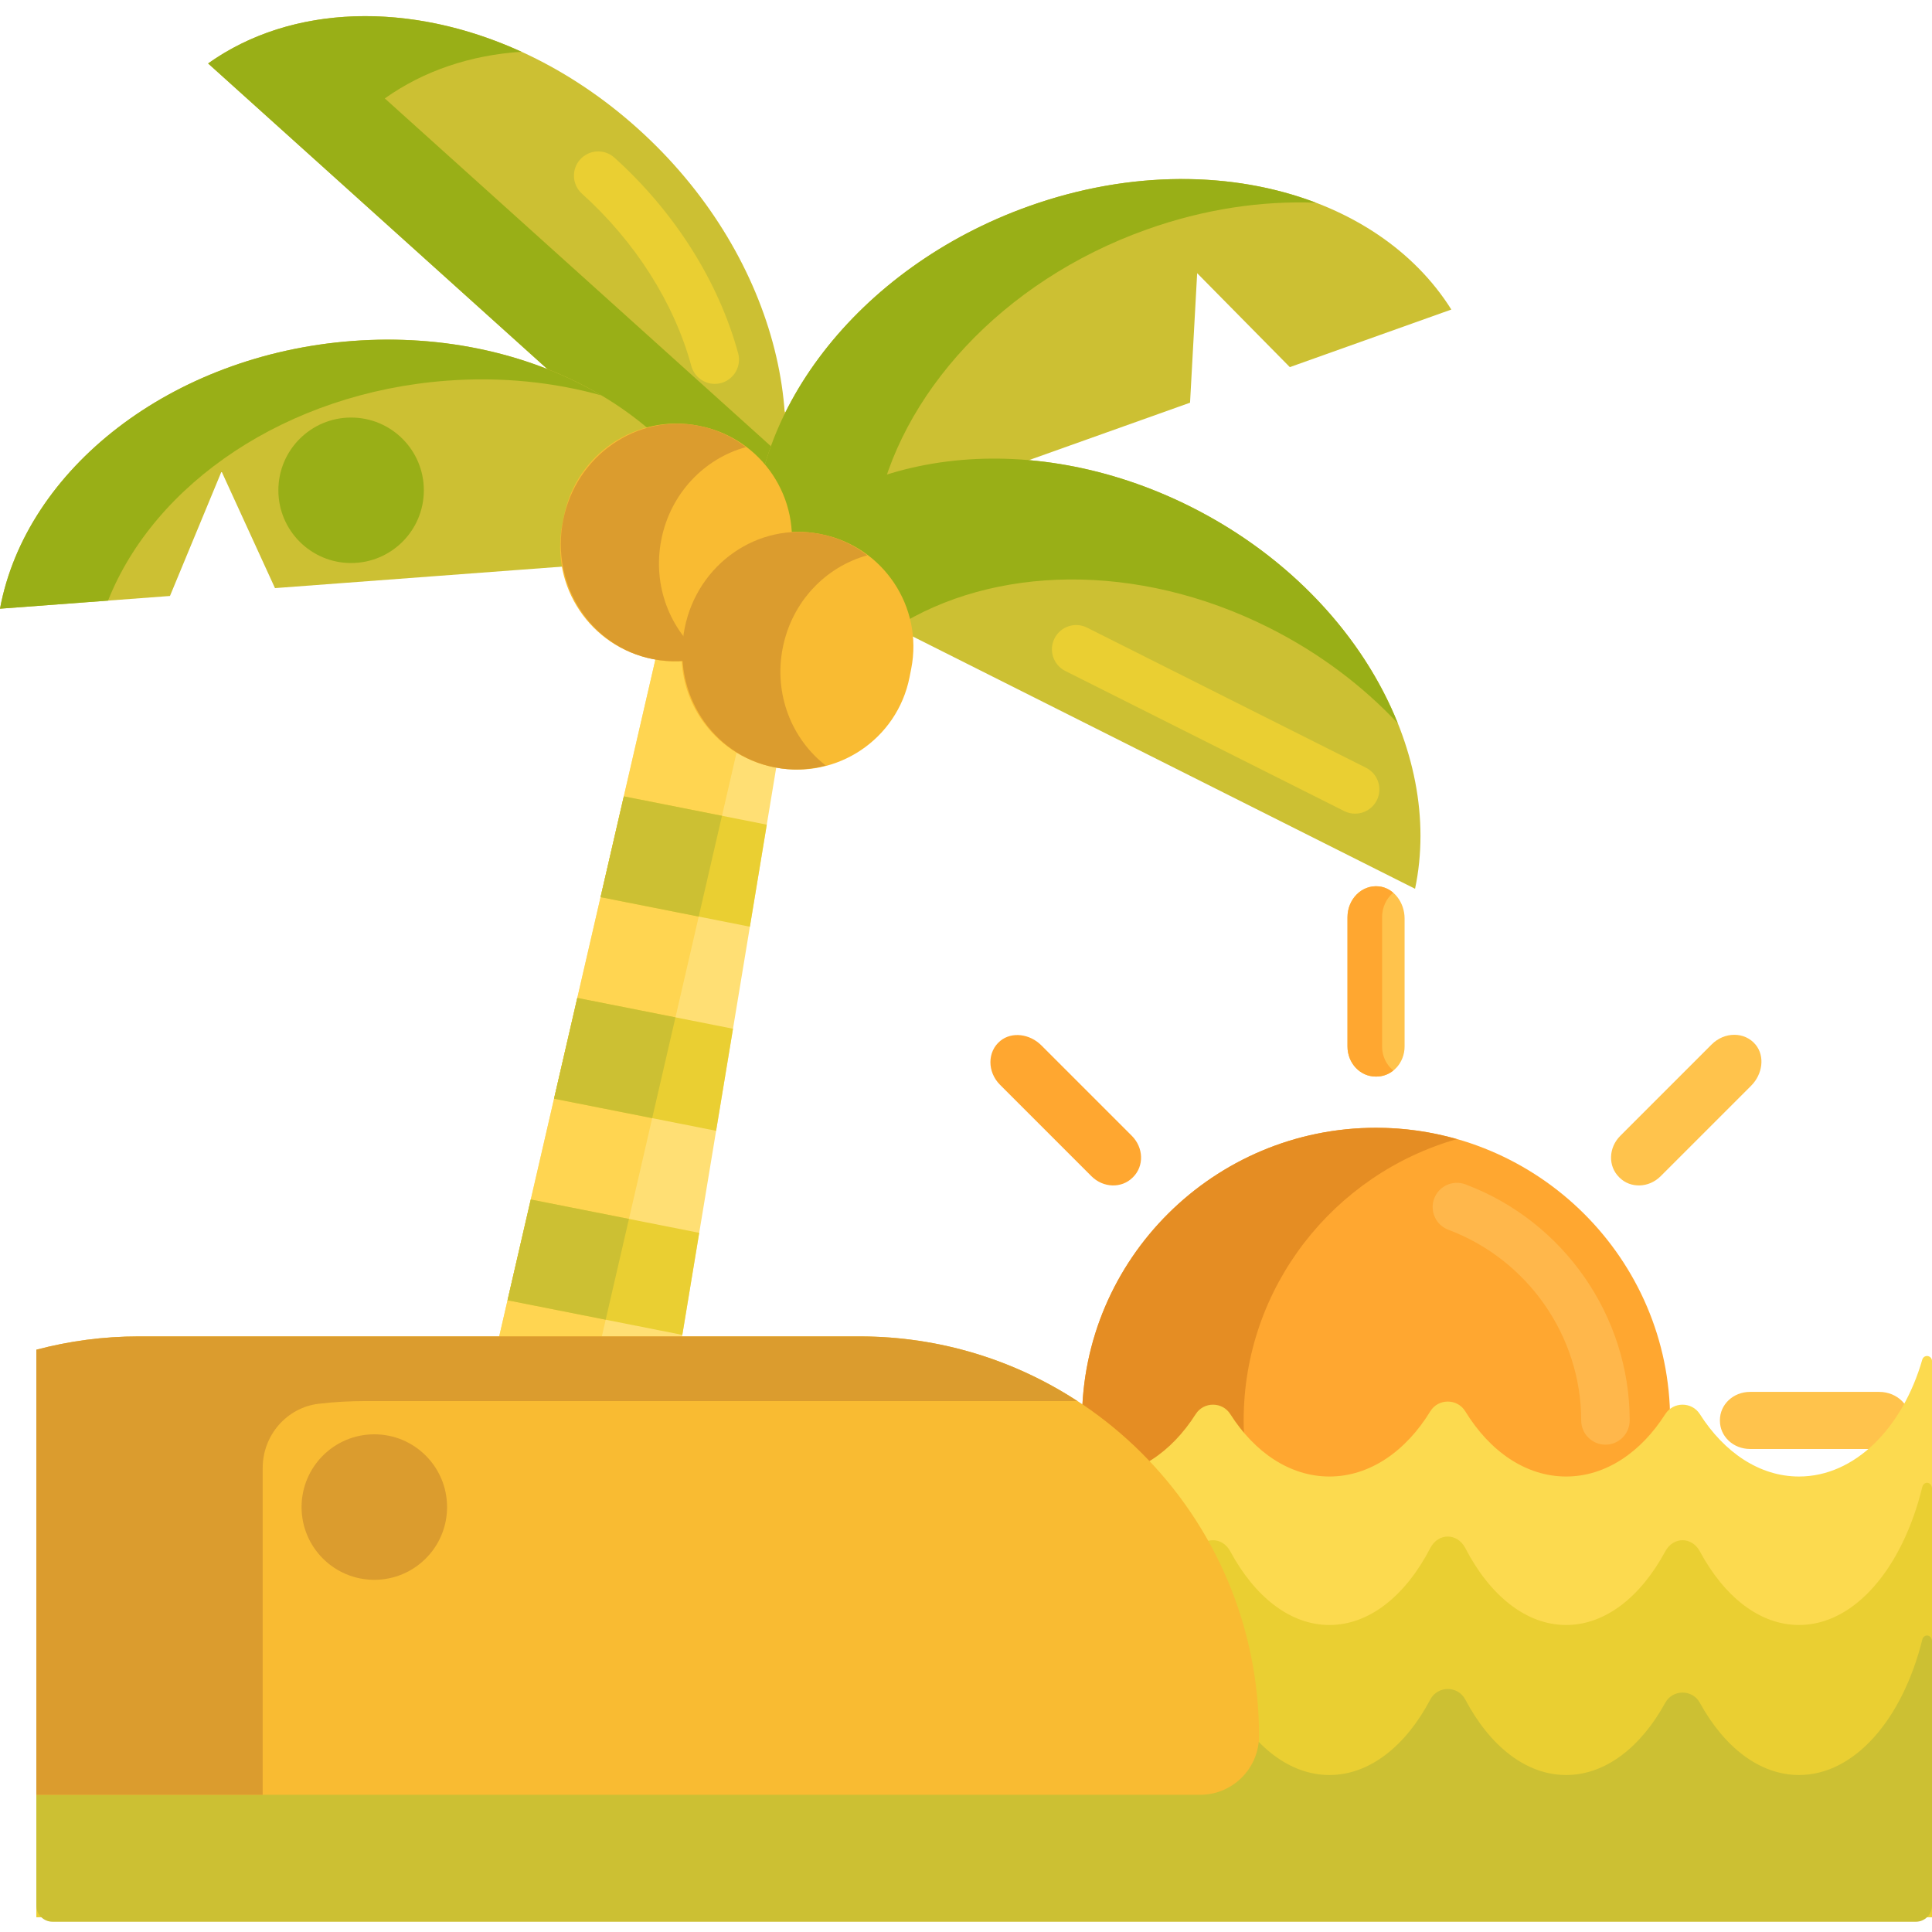 <svg height="477pt" viewBox="0 -3 477.99 477" width="477pt" xmlns="http://www.w3.org/2000/svg"><path d="m400.602 287.773c.02.02.035.039.055.059 2.715 2.715 7.262 2.613 10.207-.332l22.379-22.379c2.828-2.828 3.453-7.266 1.125-10.133-2.672-3.285-7.715-3.262-10.883-.09l-22.609 22.613c-2.945 2.941-3.051 7.492-.332 10.203.02.02.035.039.059.059zm0 0" fill="#ffc34c"/><path d="m280.289 287.773c.02-.02.035-.039.059-.059 2.715-2.711 2.613-7.258-.332-10.203l-22.379-22.379c-2.832-2.832-7.266-3.453-10.133-1.125-3.289 2.672-3.262 7.711-.094 10.879l22.613 22.613c2.945 2.945 7.496 3.047 10.207.332zm0 0" fill="#ffa730"/><path d="m255.371 347.93c0-.027 0-.055 0-.082.004-3.836-3.285-6.98-7.449-6.98h-31.648c-4 0-7.578 2.695-7.957 6.367-.438 4.215 3.145 7.758 7.629 7.758h31.977c4.164 0 7.453-3.141 7.449-6.98 0-.027 0-.055 0-.082zm0 0" fill="#ffa730"/><path d="m425.52 347.93v.082c-.004 3.84 3.285 6.98 7.453 6.98h31.641c4.004 0 7.582-2.695 7.961-6.367.438-4.215-3.148-7.758-7.633-7.758h-31.969c-4.168 0-7.457 3.145-7.453 6.98zm0 0" fill="#ffc34c"/><path d="m340.445 262.855h.082c3.836.004 6.98-3.289 6.98-7.453v-31.641c0-4.004-2.695-7.582-6.371-7.961-4.211-.438-7.758 3.148-7.758 7.633v31.969c0 4.164 3.145 7.457 6.984 7.453zm0 0" fill="#ffc34c"/><path d="m341.938 255.402v-31.969c0-2.473 1.078-4.664 2.75-6.066-.996-.859-2.207-1.43-3.551-1.566-4.211-.438-7.758 3.148-7.758 7.633v31.969c0 4.164 3.145 7.457 6.984 7.453h.082.082c1.574.004 3.023-.559 4.195-1.496-1.688-1.352-2.785-3.5-2.785-5.957zm0 0" fill="#ffa730"/><path d="m409.125 371.766c2.629-7.473 4.074-15.488 4.074-23.84 0-39.926-32.637-72.402-72.754-72.402-40.117 0-72.75 32.48-72.75 72.402 0 8.352 1.445 16.367 4.07 23.84zm0 0" fill="#ffa730"/><path d="m397.199 353.926c-3.316 0-6-2.688-6-6 0-20.836-13.207-39.789-32.863-47.168-3.102-1.168-4.672-4.625-3.508-7.727s4.625-4.672 7.727-3.508c24.309 9.125 40.641 32.598 40.641 58.402.004 3.312-2.684 6-5.996 6zm0 0" fill="#ffb74b"/><path d="m360.445 278.328c-6.359-1.812-13.066-2.805-20-2.805-40.117 0-72.754 32.48-72.754 72.402 0 8.352 1.445 16.367 4.074 23.84h40c-2.629-7.473-4.074-15.488-4.074-23.84 0-33.02 22.336-60.93 52.754-69.598zm0 0" fill="#e58d23"/><path d="m476.762 331.988c-.551 0-1.027.367-1.176.895-4.887 16.957-16.703 28.922-30.508 28.922-9.75 0-18.504-5.965-24.527-15.441-1.98-3.109-6.574-3.109-8.551 0-6.027 9.477-14.781 15.441-24.527 15.441-9.984 0-18.922-6.258-24.953-16.129-1.969-3.219-6.691-3.219-8.656 0-6.035 9.871-14.973 16.129-24.957 16.129-9.746 0-18.5-5.965-24.527-15.441-1.977-3.109-6.57-3.109-8.551 0-6.023 9.477-14.777 15.441-24.527 15.441-9.746 0-18.5-5.965-24.527-15.441-1.977-3.109-6.57-3.109-8.547 0-6.027 9.477-14.781 15.441-24.527 15.441-9.75 0-18.504-5.965-24.527-15.441-1.98-3.109-6.574-3.109-8.551 0-6.023 9.477-14.777 15.441-24.527 15.441-9.746 0-18.5-5.965-24.527-15.441-1.977-3.109-6.574-3.109-8.547 0-6.027 9.477-14.781 15.441-24.531 15.441-9.746 0-18.5-5.965-24.527-15.441-1.977-3.109-6.57-3.109-8.547 0-6.027 9.477-14.781 15.441-24.527 15.441-14.047 0-26.031-12.387-30.758-29.816h-1.141v96.492h469v-95.258c.004-.684-.547-1.234-1.227-1.234zm0 0" fill="#fcda4f"/><path d="m476.762 363.355c-.551 0-1.027.434-1.176 1.055-4.887 20.012-16.703 34.129-30.508 34.129-9.75 0-18.504-7.039-24.527-18.219-1.98-3.672-6.574-3.672-8.551 0-6.027 11.18-14.781 18.219-24.527 18.219-9.984 0-18.922-7.383-24.953-19.035-1.969-3.797-6.691-3.797-8.656 0-6.035 11.652-14.973 19.035-24.957 19.035-9.746 0-18.5-7.039-24.527-18.219-1.977-3.672-6.57-3.672-8.551 0-6.023 11.18-14.777 18.219-24.527 18.219-9.746 0-18.5-7.039-24.527-18.219-1.977-3.672-6.57-3.672-8.547 0-6.027 11.18-14.781 18.219-24.527 18.219-9.75 0-18.504-7.039-24.527-18.219-1.98-3.672-6.574-3.672-8.551 0-6.023 11.18-14.777 18.219-24.527 18.219-9.746 0-18.5-7.039-24.527-18.219-1.977-3.672-6.574-3.672-8.547 0-6.027 11.18-14.781 18.219-24.531 18.219-9.746 0-18.5-7.039-24.527-18.219-1.977-3.672-6.57-3.672-8.547 0-6.027 11.18-14.781 18.219-24.527 18.219-14.047 0-26.031-14.617-30.758-35.184h-1.141v107.492h469v-106.039c.004-.801-.547-1.453-1.227-1.453zm0 0" fill="#eacf32"/><path d="m474 471.957c2.203 0 3.988-1.793 3.988-4v-65.391c0-.789-.547-1.43-1.227-1.43-.551 0-1.027.426-1.176 1.039-4.887 19.629-16.703 33.48-30.508 33.48-9.746 0-18.5-6.906-24.527-17.871-1.848-3.363-6.703-3.363-8.555 0-6.023 10.965-14.777 17.871-24.523 17.871-9.98 0-18.918-7.242-24.949-18.668-1.836-3.477-6.824-3.477-8.664 0-6.035 11.43-14.973 18.668-24.949 18.668-9.746 0-18.5-6.906-24.523-17.871-1.848-3.363-6.707-3.363-8.555 0-6.023 10.965-14.777 17.871-24.527 17.871-9.746 0-18.5-6.906-24.523-17.871-1.848-3.363-6.707-3.363-8.555 0-6.023 10.965-14.777 17.867-24.523 17.867s-18.5-6.902-24.523-17.867c-1.852-3.363-6.707-3.363-8.555 0-6.027 10.965-14.781 17.871-24.527 17.871s-18.5-6.906-24.523-17.867c-1.848-3.363-6.707-3.363-8.555 0-6.027 10.965-14.777 17.867-24.523 17.867s-18.5-6.902-24.527-17.867c-1.848-3.363-6.703-3.363-8.555 0-6.023 10.965-14.777 17.867-24.523 17.867-14.047 0-26.031-14.34-30.754-34.52h-1.145v66.82c0 2.207 1.789 4 3.992 4zm0 0" fill="#ccc033"/><path d="m114.477 404.16 31.844 6.305c4.574.906 9.012-2.277 9.801-7.031l50.098-302.676-29.141-5.77-68.984 298.938c-1.082 4.695 1.809 9.332 6.383 10.234zm0 0" fill="#ffdf74"/><path d="m132.379 398.734 68.984-298.938-24.285-4.809-68.984 298.938c-1.082 4.695 1.809 9.332 6.383 10.234l24.285 4.809c-4.574-.906-7.469-5.543-6.383-10.234zm0 0" fill="#ffd551"/><path d="m187.504 134.727c15.586-31.367 4.023-76.027-29.641-106.355-33.664-30.324-78.215-36.215-106.375-16.168zm0 0" fill="#ccc033"/><path d="m176.828 91.477c-2.637 0-5.055-1.754-5.785-4.422-4.258-15.605-13.867-30.746-27.062-42.629-2.461-2.219-2.66-6.012-.441-8.473 2.219-2.465 6.016-2.66 8.473-.441 14.879 13.402 25.754 30.59 30.609 48.387.871 3.195-1.016 6.496-4.211 7.367-.527.145-1.059.211-1.582.211zm0 0" fill="#eacf32"/><path d="m95.203 20.855c9.691-6.898 21.328-10.727 33.797-11.543-27.488-12.543-56.891-11.785-77.512 2.891l136.016 122.523c3.781-7.605 5.949-15.996 6.609-24.773zm0 0" fill="#99af17"/><path d="m187.504 134.727c22.254-26.809 66.91-33.023 107.152-12.812 40.242 20.215 62.664 60.125 55.438 94.48zm0 0" fill="#ccc033"/><path d="m335.266 197.812c-.906 0-1.824-.203-2.691-.637l-69.016-34.668c-2.957-1.488-4.156-5.094-2.668-8.055s5.094-4.152 8.055-2.668l69.016 34.668c2.961 1.488 4.156 5.094 2.668 8.055-1.055 2.098-3.172 3.305-5.363 3.305zm0 0" fill="#eacf32"/><path d="m87.246 80.859c-44.906 3.359-80.84 31.719-87.246 66.238l42.051-3.145 12.762-30.812 13.219 28.867 113.41-8.484c-10.367-33.262-49.285-56.023-94.195-52.664zm0 0" fill="#ccc033"/><path d="m254.562 47.516c42.68-15.215 86.117-3.688 104.512 25.57l-39.961 14.246-22.926-23.242-1.762 32.043-107.781 38.422c-2.461-34.941 25.242-71.828 67.918-87.039zm0 0" fill="#ccc033"/><path d="m110.539 90.688c13.477-1.008 26.406.352 38.195 3.625-16.863-9.98-38.375-15.18-61.488-13.449-44.906 3.359-80.84 31.715-87.246 66.238l26.73-2c11.508-28.984 44.152-51.449 83.809-54.414zm0 0" fill="#99af17"/><path d="m283.707 53.281c14.188-5.059 28.457-7.145 41.867-6.621-20.406-7.785-45.836-8.121-71.008.855-42.68 15.211-70.383 52.102-67.922 87.039l30.156-10.75c5.598-29.477 30.93-57.699 66.906-70.523zm0 0" fill="#99af17"/><path d="m313.973 151.809c12.434 6.246 23.164 14.379 31.844 23.641-8.555-21.367-26.504-41.152-51.16-53.539-40.242-20.211-84.898-13.996-107.152 12.812l33.969 17.062c24.141-15.371 59.781-16.41 92.5.023zm0 0" fill="#99af17"/><path d="m191.707 186.367-.227-.047c-15.359-3.039-25.348-17.957-22.305-33.32l.41-2.074c3.039-15.363 17.957-25.352 33.32-22.309l.223.043c15.363 3.039 25.352 17.957 22.309 33.32l-.41 2.078c-3.043 15.359-17.961 25.348-33.32 22.309zm0 0" fill="#f9bb32"/><path d="m161.66 159.594-.223-.043c-15.363-3.039-25.348-17.957-22.309-33.32l.414-2.078c3.039-15.363 17.957-25.352 33.32-22.309l.223.043c15.363 3.043 25.352 17.961 22.309 33.32l-.414 2.078c-3.039 15.359-17.957 25.348-33.32 22.309zm0 0" fill="#f9bb32"/><path d="m163.613 130.023.012-.051c2.262-11.434 10.66-20.039 20.926-22.852-3.305-2.555-7.211-4.391-11.555-5.25l-.047-.012c-15.41-3.051-30.457 7.383-33.605 23.305l-.012.051c-3.152 15.922 6.785 31.305 22.195 34.352l.047.012c4.344.859 8.656.648 12.684-.457-8.418-6.508-12.906-17.664-10.645-29.098zm0 0" fill="#db9c2e"/><path d="m193.656 156.793.012-.051c2.266-11.434 10.66-20.035 20.926-22.848-3.301-2.555-7.211-4.395-11.551-5.254l-.051-.008c-15.406-3.051-30.453 7.383-33.605 23.305l-.012.051c-3.152 15.922 6.785 31.301 22.195 34.352l.051.012c4.34.859 8.656.645 12.68-.457-8.418-6.512-12.906-17.664-10.645-29.102zm0 0" fill="#db9c2e"/><g fill="#eacf32"><path d="m114.059 368.07 46.395 9.18 4.18-25.242-44.82-8.871zm0 0"/><path d="m125.566 318.203 43.242 8.559 4.18-25.246-41.668-8.246zm0 0"/><path d="m137.074 268.332 40.09 7.938 4.184-25.246-38.52-7.625zm0 0"/><path d="m148.586 218.465 36.938 7.312 4.18-25.246-35.363-7zm0 0"/></g><path d="m119.812 343.137-3.004 13.02-2.75 11.914 24.285 4.805 5.754-24.934zm0 0" fill="#ccc033"/><path d="m131.32 293.27-.586 2.551-5.168 22.383 24.285 4.805 5.754-24.934zm0 0" fill="#ccc033"/><path d="m142.828 243.398-1.285 5.578-4.469 19.355 24.285 4.809 5.754-24.934zm0 0" fill="#ccc033"/><path d="m154.34 193.531-5.754 24.934 24.281 4.809 5.754-24.934zm0 0" fill="#ccc033"/><path d="m104.863 117.805c0 9.938-8.059 17.996-17.996 17.996-9.941 0-17.996-8.059-17.996-17.996 0-9.941 8.055-17.996 17.996-17.996 9.938 0 17.996 8.055 17.996 17.996zm0 0" fill="#99af17"/><path d="m212.66 327.141h-178.34c-8.758 0-17.246 1.152-25.332 3.293v110.117h287.926c8.051 0 14.578-6.527 14.578-14.578 0-54.586-44.25-98.832-98.832-98.832zm0 0" fill="#f9bb32"/><path d="m64.992 359.664c0-8.027 5.938-14.941 13.914-15.867 3.746-.434 7.555-.656 11.418-.656h176.223c-15.5-10.105-34-16-53.887-16h-178.34c-8.758 0-17.246 1.152-25.332 3.293v110.117h56v-80.887zm0 0" fill="#db9c2e"/><path d="m110.609 369.363c0 9.941-8.059 18-18 18s-18-8.059-18-18c0-9.941 8.059-18 18-18s18 8.059 18 18zm0 0" fill="#db9c2e"/></svg>